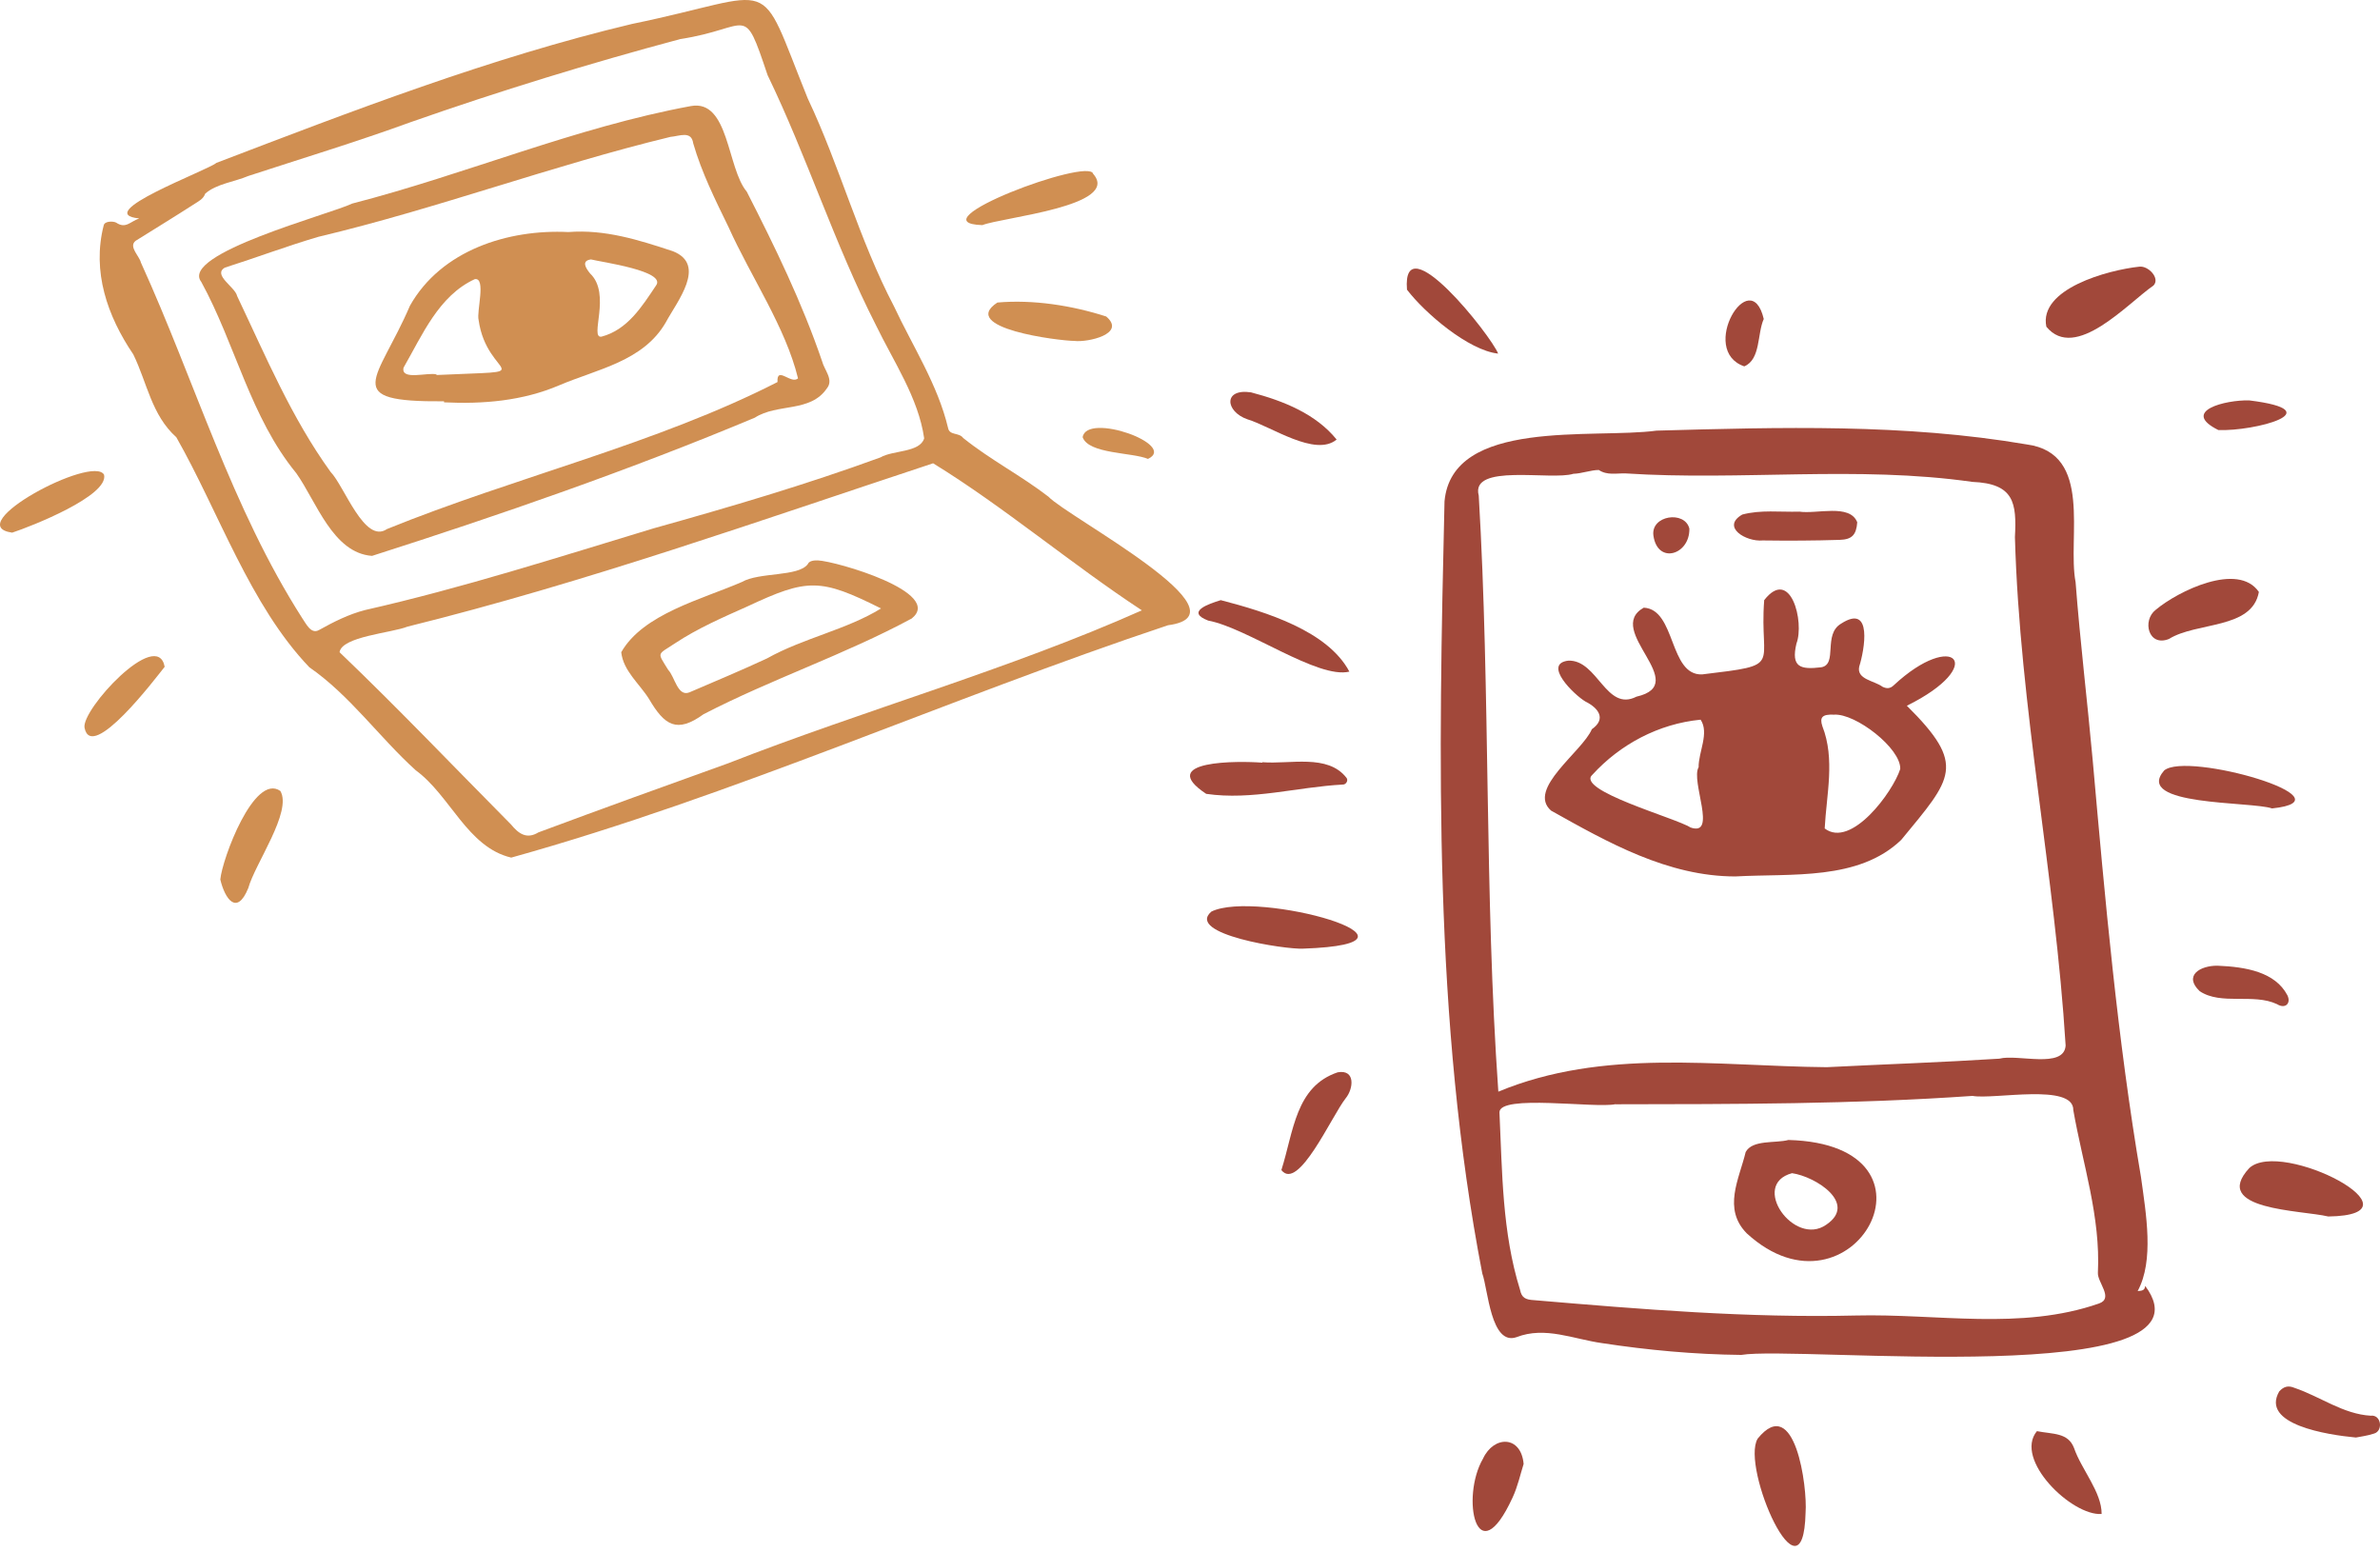 <svg width="250" height="163" viewBox="0 0 250 163" fill="none" xmlns="http://www.w3.org/2000/svg">
<path fill-rule="evenodd" clip-rule="evenodd" d="M119.944 64.101C112.565 59.26 105.352 53.154 98.016 48.657C79.723 54.702 61.532 61.175 42.805 65.812C41.132 66.481 35.897 66.844 35.668 68.502C41.815 74.378 47.679 80.542 53.669 86.581C54.477 87.569 55.331 88.172 56.556 87.422C63.184 84.953 69.836 82.553 76.492 80.163C90.822 74.559 106.027 70.301 119.944 64.101ZM97.076 46.037C96.47 41.773 93.842 37.949 91.991 34.111C87.657 25.61 84.78 16.475 80.629 7.891C78.033 0.169 78.897 2.968 71.463 4.102C61.924 6.654 52.472 9.555 43.154 12.824C37.522 14.878 31.779 16.617 26.083 18.482C24.637 19.098 22.724 19.307 21.559 20.335C21.356 20.895 20.898 21.115 20.481 21.384C18.417 22.714 16.321 23.995 14.239 25.296C13.479 25.907 14.639 26.877 14.8 27.572C20.476 40.045 24.313 53.306 31.758 64.941C32.152 65.499 32.665 66.64 33.501 66.174C35.047 65.313 36.638 64.507 38.363 64.067C48.607 61.745 58.604 58.532 68.639 55.494C76.665 53.252 84.661 50.9 92.49 48.038C93.782 47.273 96.626 47.546 97.076 46.037ZM14.624 22.94C9.478 22.441 21.806 17.902 22.727 17.108C36.974 11.664 51.46 6.07 66.387 2.515C82.092 -0.711 79.409 -3.106 84.843 10.33C88.217 17.453 90.224 25.145 93.896 32.151C95.869 36.373 98.499 40.379 99.587 44.949C99.743 45.766 100.736 45.395 101.175 46C104.024 48.288 107.243 49.939 110.133 52.166C112.176 54.324 131.564 64.501 122.686 65.668C99.604 73.361 77.021 83.581 53.701 90.071C49.096 88.994 47.304 83.55 43.671 80.902C39.823 77.418 36.775 73.048 32.49 70.077C26.245 63.546 22.991 53.78 18.521 45.922C15.91 43.585 15.453 40.183 14.001 37.219C11.269 33.188 9.651 28.515 10.894 23.666C10.999 23.194 11.912 23.224 12.195 23.378C13.209 24.054 13.631 23.299 14.624 22.94Z" fill="#D08F52"/>
<path fill-rule="evenodd" clip-rule="evenodd" d="M23.142 92.37C23.334 90.228 26.692 81.15 29.449 83.071C30.723 85.23 26.778 90.723 26.083 93.265C24.875 96.24 23.617 94.39 23.142 92.37Z" fill="#D08F52"/>
<path fill-rule="evenodd" clip-rule="evenodd" d="M112.868 35.808C111.17 35.787 100.654 34.468 104.767 31.774C108.533 31.443 112.61 32.085 116.198 33.239C118.341 35.063 114.275 35.972 112.868 35.808Z" fill="#D08F52"/>
<path fill-rule="evenodd" clip-rule="evenodd" d="M103.191 23.644C95.936 23.423 114.403 16.493 114.823 18.251C117.821 21.651 105.2 22.827 103.191 23.644Z" fill="#D08F52"/>
<path fill-rule="evenodd" clip-rule="evenodd" d="M1.276 55.942C-4.219 55.163 9.736 47.727 10.93 49.856C11.457 52.068 3.252 55.3 1.276 55.942Z" fill="#D08F52"/>
<path fill-rule="evenodd" clip-rule="evenodd" d="M8.882 76.446C8.493 74.562 16.525 65.86 17.298 70.029C16.37 71.198 9.62 80.115 8.882 76.446Z" fill="#D08F52"/>
<path fill-rule="evenodd" clip-rule="evenodd" d="M120.586 48.197C118.958 47.501 114.336 47.692 113.724 45.917C114.146 43.262 123.751 46.718 120.586 48.197Z" fill="#D08F52"/>
<path fill-rule="evenodd" clip-rule="evenodd" d="M81.671 40.125C81.564 38.365 83.114 40.423 83.824 39.733C82.521 34.373 78.886 29.088 76.541 23.882C75.144 21.007 73.71 18.145 72.817 15.054C72.63 13.683 71.35 14.303 70.416 14.378C57.955 17.396 45.907 21.913 33.423 24.877C30.126 25.847 26.9 27.067 23.623 28.106C22.297 28.867 24.725 30.16 24.906 31.088C27.924 37.432 30.607 43.86 34.721 49.557C36.176 51.047 38.285 57.183 40.647 55.565C54.079 50.108 68.932 46.636 81.671 40.125ZM39.081 58.382C34.959 58.086 33.234 52.673 31.118 49.691C26.29 43.808 24.741 36.186 21.145 29.61C18.814 26.654 34.73 22.487 36.991 21.38C48.954 18.298 60.422 13.378 72.586 11.137C76.592 10.426 76.359 17.665 78.441 20.128C81.399 25.916 84.251 31.779 86.356 37.946C86.592 38.876 87.607 39.879 86.849 40.801C85.102 43.353 81.668 42.335 79.287 43.867C66.173 49.361 52.511 54.089 39.081 58.382Z" fill="#D08F52"/>
<path fill-rule="evenodd" clip-rule="evenodd" d="M92.544 63.903C86.18 60.721 84.835 60.725 78.512 63.689C75.909 64.85 73.284 65.989 70.896 67.57C68.997 68.826 69.017 68.435 70.191 70.359C70.879 71.064 71.177 73.217 72.42 72.715C75.143 71.541 77.883 70.403 80.569 69.15C84.351 67.023 88.973 66.12 92.544 63.903ZM65.256 68.501C67.546 64.471 73.764 62.937 77.932 61.122C79.761 60.072 83.847 60.593 84.849 59.253C84.987 58.904 85.485 58.842 85.912 58.856C87.846 58.945 99.181 62.226 95.77 64.958C88.741 68.751 81.034 71.32 73.902 75.012C71.101 77.04 69.812 76.203 68.18 73.419C67.18 71.811 65.472 70.472 65.256 68.501Z" fill="#D08F52"/>
<path fill-rule="evenodd" clip-rule="evenodd" d="M62.073 27.247C61.051 27.387 61.509 28.133 61.982 28.719C64.266 30.863 61.856 35.593 63.19 35.356C65.921 34.63 67.433 32.193 68.907 29.992C70.061 28.462 63.181 27.529 62.073 27.247ZM45.856 39.325C45.856 39.346 45.856 39.366 45.856 39.386C57.264 38.851 51.151 39.863 50.274 33.607C50.04 32.721 51.096 29.117 49.87 29.319C46.074 31.068 44.364 35.19 42.391 38.611C42.073 40.008 44.989 39.065 45.856 39.325ZM46.643 42.148C35.618 42.232 39.667 40.03 43.065 32.102C46.35 26.283 53.361 24.06 59.702 24.371C63.549 24.073 67.08 25.196 70.681 26.384C74.287 27.807 71.113 31.666 69.946 33.84C67.588 37.951 62.754 38.756 58.724 40.474C54.888 42.107 50.759 42.453 46.643 42.256C46.643 42.22 46.643 42.184 46.643 42.148Z" fill="#D08F52"/>
<path fill-rule="evenodd" clip-rule="evenodd" d="M169.706 115.978C169.706 115.974 169.706 115.97 169.706 115.966C167.562 116.431 157.448 114.887 157.506 116.837C157.804 123.136 157.778 129.391 159.668 135.462C159.837 136.298 160.233 136.501 161.154 136.551C172.412 137.509 183.61 138.434 194.946 138.162C203.451 137.95 212.309 139.754 220.478 136.902C222.068 136.353 220.293 134.681 220.367 133.658C220.656 127.787 218.786 122.308 217.784 116.589C217.83 113.724 209.459 115.505 207.195 115.099C194.718 115.971 182.212 115.961 169.706 115.978ZM157.388 114.652C168.436 110.069 180.217 111.972 191.88 112.082C198.01 111.772 203.946 111.575 210.017 111.188C211.928 110.679 216.813 112.292 216.978 109.809C215.876 91.952 212.152 74.292 211.652 56.411C211.842 52.81 211.575 50.784 207.166 50.609C195.099 48.885 182.879 50.51 170.739 49.72C169.799 49.694 168.816 49.946 167.939 49.36C167.12 49.363 166.128 49.74 165.272 49.76C162.947 50.492 154.402 48.616 155.33 52.049C156.565 72.902 155.913 93.783 157.388 114.652ZM225.333 135.052C233.562 146.062 188.773 141.301 182.909 142.301C178 142.249 173.122 141.801 168.278 141.062C165.293 140.646 162.293 139.269 159.301 140.436C156.6 141.376 156.302 135.389 155.703 133.748C150.565 107.215 151.102 79.606 151.734 52.663C152.52 43.884 167.364 46.124 174.006 45.228C187.001 44.869 200.07 44.483 212.894 46.676C219.921 47.613 217.129 56.453 218.024 61.139C218.5 67.388 219.259 73.621 219.823 79.861C221.121 94.468 222.421 109.14 224.891 123.61C225.429 127.501 226.288 132.389 224.544 135.594C224.975 135.567 225.305 135.54 225.333 135.052Z" fill="#A1483A"/>
<path fill-rule="evenodd" clip-rule="evenodd" d="M244.566 127.763C241.74 127.086 232.186 127.101 236.267 122.679C239.651 119.553 255.16 127.614 244.566 127.763Z" fill="#A1483A"/>
<path fill-rule="evenodd" clip-rule="evenodd" d="M136.878 99.632C135.095 99.741 124.467 98.125 127.246 95.74C132.019 93.385 152.448 99.097 136.878 99.632Z" fill="#A1483A"/>
<path fill-rule="evenodd" clip-rule="evenodd" d="M189.661 158.878C189.413 169.011 182.817 154.111 184.628 151.094C188.554 146.255 189.871 156.202 189.661 158.878Z" fill="#A1483A"/>
<path fill-rule="evenodd" clip-rule="evenodd" d="M224.723 28.007C225.674 27.894 226.931 29.237 226.207 29.986C223.511 31.842 217.992 38.019 214.953 34.313C214.131 30.337 221.421 28.356 224.723 28.007Z" fill="#A1483A"/>
<path fill-rule="evenodd" clip-rule="evenodd" d="M132.602 80.051C135.488 80.29 139.459 79.146 141.435 81.688C141.658 81.952 141.398 82.424 141.037 82.4C136.275 82.652 131.5 84.075 126.701 83.375C121.345 79.825 130.128 79.905 132.602 80.101C132.602 80.085 132.602 80.068 132.602 80.051Z" fill="#A1483A"/>
<path fill-rule="evenodd" clip-rule="evenodd" d="M237.277 62.169C236.573 66.118 230.753 65.288 227.831 67.108C225.668 67.976 224.981 65.166 226.449 64.04C228.777 62.086 235.092 58.985 237.277 62.169Z" fill="#A1483A"/>
<path fill-rule="evenodd" clip-rule="evenodd" d="M238.66 84.906C236.505 84.152 224.071 84.669 227.326 80.922C229.72 78.871 247.407 83.989 238.66 84.906Z" fill="#A1483A"/>
<path fill-rule="evenodd" clip-rule="evenodd" d="M128.23 63.031C133.021 64.275 139.463 66.261 141.741 70.538C138.426 71.345 131.033 65.945 126.907 65.176C124.514 64.257 126.937 63.426 128.23 63.031Z" fill="#A1483A"/>
<path fill-rule="evenodd" clip-rule="evenodd" d="M160.045 153.752C159.701 154.831 159.427 156.126 158.873 157.306C155.102 165.492 153.413 157.257 155.776 153.199C156.914 150.743 159.78 150.75 160.045 153.752Z" fill="#A1483A"/>
<path fill-rule="evenodd" clip-rule="evenodd" d="M134.598 122.887C135.892 118.82 136.075 114.115 140.515 112.62C142.414 112.286 142.167 114.365 141.355 115.344C139.867 117.235 136.376 125.179 134.598 122.887Z" fill="#A1483A"/>
<path fill-rule="evenodd" clip-rule="evenodd" d="M247.468 150.977C244.477 150.697 237.405 149.609 239.417 146.13C239.9 145.608 240.369 145.486 241.033 145.767C243.703 146.67 246.134 148.521 249.019 148.686C250.138 148.542 250.356 150.282 249.38 150.56C248.661 150.801 247.882 150.892 247.468 150.977Z" fill="#A1483A"/>
<path fill-rule="evenodd" clip-rule="evenodd" d="M213.962 150.308C215.652 150.638 217.239 150.445 217.861 152.08C218.643 154.345 220.776 156.716 220.759 159.007C217.623 159.235 211.503 153.281 213.962 150.308Z" fill="#A1483A"/>
<path fill-rule="evenodd" clip-rule="evenodd" d="M157.366 37.138C154.243 36.796 149.669 32.881 147.792 30.423C147.228 23.357 156.671 35.304 157.366 37.138Z" fill="#A1483A"/>
<path fill-rule="evenodd" clip-rule="evenodd" d="M140.402 46.162C138.157 48.033 133.546 44.797 131.025 44.035C128.698 43.223 128.469 40.772 131.407 41.207C134.842 42.108 138.224 43.475 140.402 46.162Z" fill="#A1483A"/>
<path fill-rule="evenodd" clip-rule="evenodd" d="M232.921 101.423C235.95 101.544 238.985 102.096 240.268 104.52C240.689 105.367 240.057 106.009 239.18 105.461C236.689 104.291 233.328 105.607 231.062 104.102C229.339 102.468 231.093 101.409 232.921 101.423Z" fill="#A1483A"/>
<path fill-rule="evenodd" clip-rule="evenodd" d="M185.268 33.501C184.573 35.038 184.959 37.748 183.223 38.477C178.342 36.808 183.884 27.619 185.268 33.501Z" fill="#A1483A"/>
<path fill-rule="evenodd" clip-rule="evenodd" d="M236.259 42.051C245.062 43.143 236.82 45.316 233.021 45.166C229.02 43.179 233.749 41.989 236.259 42.051Z" fill="#A1483A"/>
<path fill-rule="evenodd" clip-rule="evenodd" d="M192.651 75.058C191.399 74.998 191.116 75.341 191.429 76.282C192.78 79.729 191.854 83.457 191.669 87.01C194.453 89.139 198.84 83.176 199.606 80.76C199.687 78.597 194.915 74.904 192.651 75.058ZM178.635 75.585C174.204 76.014 170.173 78.194 167.291 81.344C165.361 82.988 176.102 85.931 177.563 86.902C180.447 87.93 177.57 82.032 178.425 80.579C178.407 78.976 179.568 76.981 178.635 75.585ZM200.3 74.121C206.624 80.392 205.057 81.707 199.71 88.207C195.226 92.519 188.186 91.717 182.294 92.049C175.182 92.052 168.834 88.444 162.925 85.134C160.349 82.867 166.217 78.938 167.21 76.588C168.749 75.513 167.927 74.368 166.536 73.678C165.361 72.989 161.99 69.706 164.749 69.384C167.836 69.289 168.699 74.801 171.898 73.167C177.801 71.82 168.449 66.195 172.661 63.822C176.057 63.987 175.297 70.958 178.791 70.83C187.482 69.785 184.769 70.131 185.315 63.029C188.082 59.487 189.57 65.316 188.701 67.595C188.115 70.082 189.115 70.342 191.302 70.082C193.077 69.785 191.453 66.633 193.399 65.495C196.756 63.326 195.835 68.312 195.296 70.009C194.999 71.365 196.881 71.481 197.749 72.131C198.164 72.329 198.533 72.346 198.917 71.977C205.257 66.071 208.883 69.872 200.3 74.121Z" fill="#A1483A"/>
<path fill-rule="evenodd" clip-rule="evenodd" d="M188.973 53.73C190.812 54.025 194.306 52.863 195.089 54.852C194.988 56.16 194.553 56.66 193.253 56.7C190.557 56.785 187.857 56.799 185.16 56.761C183.422 56.929 180.752 55.349 183.009 54.042C184.942 53.522 186.986 53.792 188.973 53.738C188.973 53.735 188.973 53.733 188.973 53.73Z" fill="#A1483A"/>
<path fill-rule="evenodd" clip-rule="evenodd" d="M177.455 55.52C177.513 58.269 174.13 59.318 173.68 56.269C173.368 54.114 176.984 53.589 177.455 55.52Z" fill="#A1483A"/>
<path fill-rule="evenodd" clip-rule="evenodd" d="M188.24 123.214C183.786 124.411 188.463 130.981 191.822 128.634C195.158 126.399 190.732 123.574 188.24 123.214ZM187.859 119.727C205.387 120.2 194.553 139.652 183.49 129.541C180.929 126.944 182.684 123.839 183.367 120.998C184.07 119.673 186.497 120.091 187.859 119.727Z" fill="#A1483A"/>
</svg>
